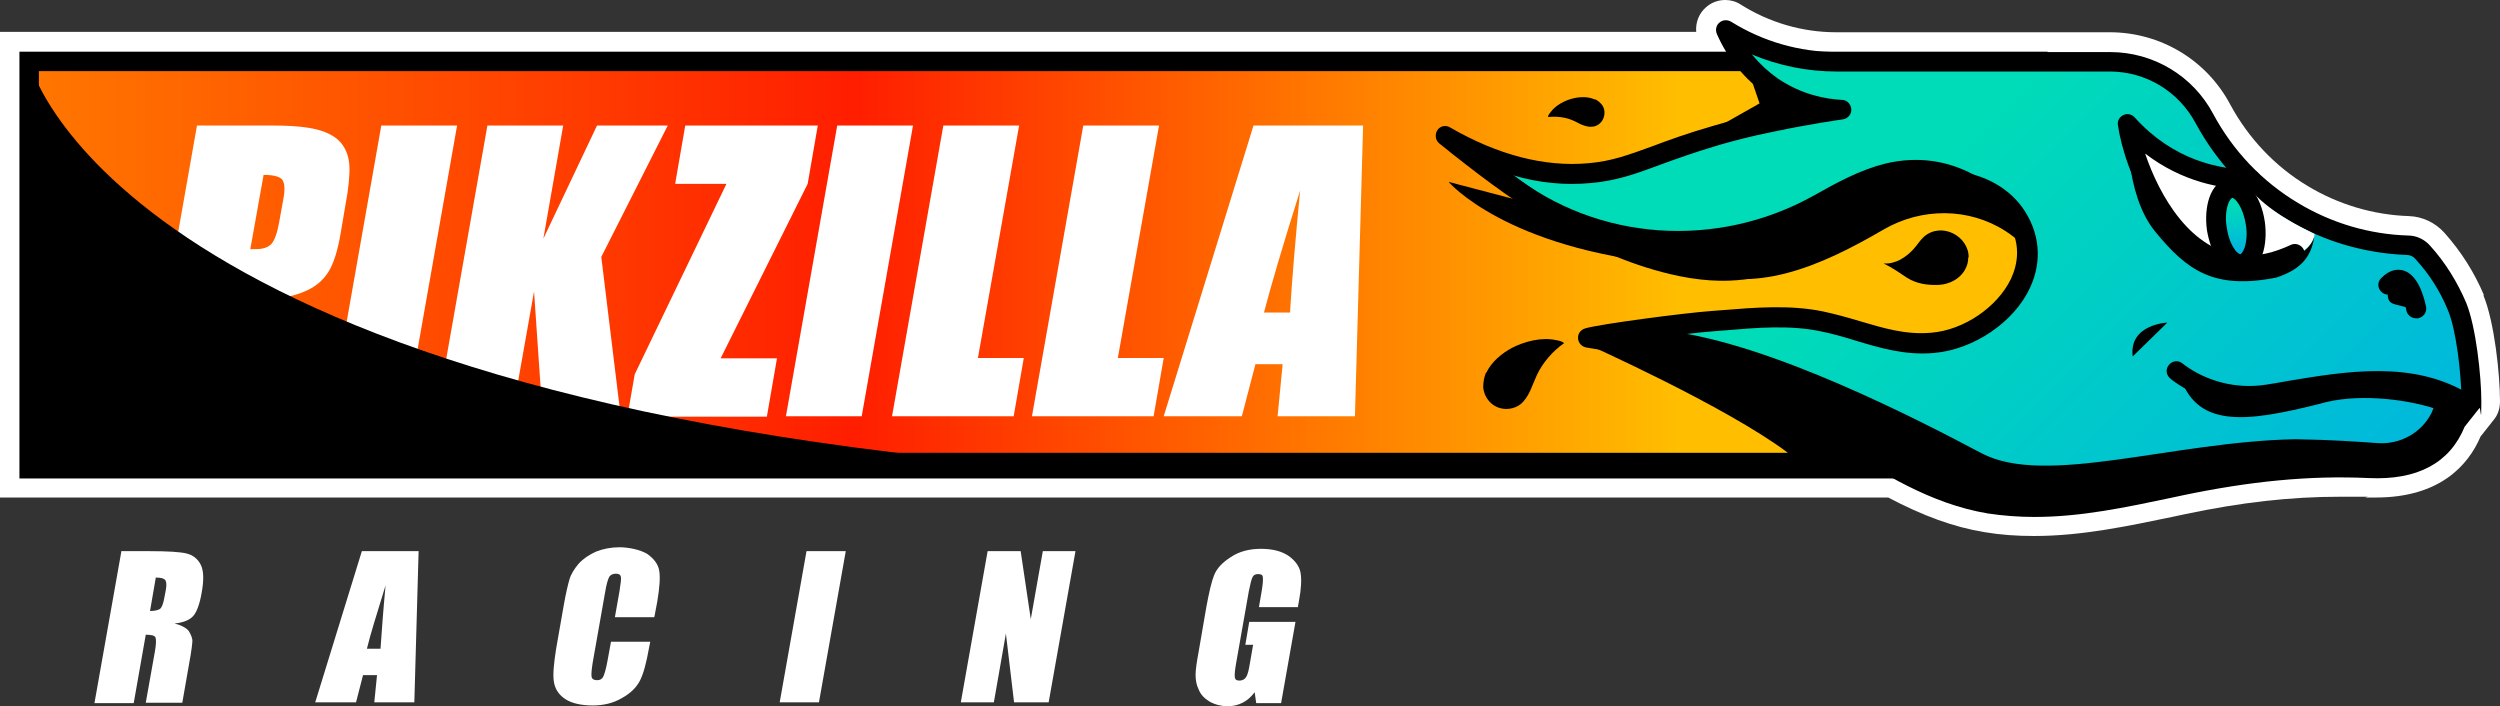<?xml version="1.0" encoding="UTF-8"?>
<svg xmlns="http://www.w3.org/2000/svg" xmlns:xlink="http://www.w3.org/1999/xlink" viewBox="0 0 643.2 181.7">
  <rect x="0" y="0" width="643.2" height="181.7" fill="#333333" stroke="none"/>
  <defs>
    <style>
      .cls-1 {
        fill: url(#linear-gradient-2);
      }

      .cls-2 {
        fill: #fff;
      }

      .cls-3, .cls-4 {
        isolation: isolate;
      }

      .cls-3, .cls-5 {
        mix-blend-mode: overlay;
      }

      .cls-6 {
        fill: url(#linear-gradient-3);
      }

      .cls-7 {
        fill: url(#linear-gradient);
      }
    </style>
    <linearGradient id="linear-gradient" x1="7.5" y1="-1260" x2="538.4" y2="-1260" gradientTransform="translate(0 -1191.8) scale(1 -1)" gradientUnits="userSpaceOnUse">
      <stop offset="0" stop-color="#f70"/>
      <stop offset=".4" stop-color="#ff1e00"/>
      <stop offset=".8" stop-color="#ffbe00"/>
    </linearGradient>
    <linearGradient id="linear-gradient-2" x1="490.79" y1="-1242.61" x2="588.39" y2="-1340.31" gradientTransform="translate(0 -1191.8) scale(1 -1)" gradientUnits="userSpaceOnUse">
      <stop offset="0" stop-color="#00dbb8"/>
      <stop offset="1" stop-color="#00b8dc"/>
    </linearGradient>
    <linearGradient id="linear-gradient-3" x1="575.12" y1="-1244.6" x2="575.12" y2="-1255.6" gradientTransform="translate(184.2 -1261.03) rotate(8.2) scale(1 -1)" xlink:href="#linear-gradient-2"/>
  </defs>
  <g class="cls-4">
    <g id="Layer_1" data-name="Layer 1">
      <g>
        <path class="cls-2" d="M639.1,76c-2.5-5.9-5.9-11.3-10.2-16.1-2.3-2.6-5.7-4.2-9.1-4.3-9.2-.3-18.2-3-26-7.7-8.4-5-15.3-12.3-20-21-6.1-11.5-18-18.6-31-18.6h-70.4c-8.7,0-17.2-2.5-24.5-7.1-1.2-.8-2.6-1.2-4-1.2h0c-1.8,0-3.5.6-4.9,1.8-1.9,1.6-2.8,4-2.6,6.4H0v119.8h485.8c8.9,4.7,16.8,7.6,24.7,8.9,4.1.7,8.3,1,12.8,1,12.4,0,24.4-2.6,36-5l2.8-.6c14.7-3.1,27.3-4.5,39.9-4.5s4.7,0,7,.2h2.3c16.5,0,23.8-8.4,26.9-15.7l3.4-4.3c1.1-1.3,1.6-3,1.6-4.7,0-6.9-1.4-20.4-4.3-27.4l.2.1Z"/>
        <g>
          <g>
            <g>
              <g>
                <polyline class="cls-7" points="526.8 15.8 7.5 15.8 7.5 120.6 538.4 120.6"/>
                <polygon points="538.4 123.1 5 123.1 5 13.3 526.8 13.3 526.8 18.3 10 18.3 10 118.1 538.4 118.1 538.4 123.1"/>
              </g>
              <g>
                <path class="cls-1" d="M632.1,78.8c-2.1-5.1-5.1-9.8-8.8-13.9-1-1.1-2.4-1.8-3.8-1.8-10.6-.4-20.8-3.5-29.6-8.8-9.4-5.7-17.3-13.8-22.7-23.9-4.8-9-14.1-14.6-24.3-14.6h-70.3c-10.1,0-20-2.9-28.5-8.2.7,1.7,2.3,4.8,5.1,8.2,1.8,2.1,4,4.4,6.9,6.3,7.4,5.1,14.8,5.8,17.8,5.9,0,0-8.5,1.2-18.2,3.2-4.7,1-9.7,2.1-14.1,3.4-16.6,4.9-22,8.8-32.7,9.8-8.6.8-21-.3-37-9.6,17.1,13.8,36.5,27.9,58.3,33.1,6.2,1.5,12.7,2.1,19,1.2,12.7-1.8,21.7-11.2,32.5-17.2,5.8-3.3,12.4-5.7,19.1-5.6,6.7,0,13.6,2.9,17.4,8.4,10.7,15.3-5.6,32.1-20.9,33.4-10.5.9-18.9-3.5-28.8-5.5-8.9-1.8-18.8-.8-27.8,0-7.6.6-29,3.4-32.2,4.4,12.8,2,25.6,5.8,37.7,10.2,23.2,8.5,40.8,28.3,65.6,32.4,16.4,2.7,32.8-1.2,48.8-4.5,16.3-3.4,32.1-5.3,48.8-4.6,9.6.4,18.6-2.1,22.4-12l4.1-5.1c0-6.4-1.3-18.8-3.7-24.6h-.1Z"/>
                <path d="M523.4,133c-4,0-8-.3-12-.9-14.8-2.5-27.2-10.4-39.2-18-8.5-5.4-17.4-11.1-26.9-14.6-13.9-5.1-26-8.4-37.2-10.1-1.1-.2-2-1.1-2.1-2.3s.6-2.2,1.8-2.6c3.6-1.1,25.6-4,32.7-4.5l2.6-.2c8.6-.7,17.4-1.4,25.8.3,3.3.7,6.5,1.6,9.5,2.5,6.1,1.8,11.9,3.6,18.5,3,8.4-.7,17-6.6,20.5-13.9,1.7-3.7,2.9-9.3-1.4-15.5-3.1-4.5-9-7.3-15.4-7.3h-.2c-5.4,0-11.3,1.8-17.6,5.3-3.2,1.8-6.4,4-9.5,6.2-7.1,4.9-14.5,10-23.8,11.4-6.1.9-12.8.4-19.9-1.3-22.2-5.3-41.6-19.3-59.3-33.6-1-.8-1.2-2.3-.5-3.4.7-1.1,2.2-1.4,3.3-.7,12.3,7.1,24.3,10.2,35.5,9.2,6.1-.5,10.5-2.2,16.6-4.4,4-1.5,8.9-3.3,15.5-5.2,3.9-1.2,8.7-2.3,14.3-3.5,2-.4,3.9-.8,5.8-1.1-2.1-.9-4.2-2-6.3-3.5-2.8-1.9-5.3-4.2-7.4-6.8-2.2-2.6-4-5.6-5.4-8.8-.4-1-.2-2.2.7-2.9.8-.7,2-.8,3-.2,8.2,5.1,17.6,7.8,27.2,7.8h70.3c11.1,0,21.3,6.1,26.5,15.9,5.1,9.5,12.6,17.4,21.8,22.9,8.6,5.2,18.4,8.1,28.4,8.4,2.1,0,4.2,1,5.6,2.6,3.9,4.3,7,9.3,9.3,14.7h0c2.5,6.1,3.9,18.8,3.9,25.5s-.2,1.1-.5,1.6l-3.8,4.8c-3.8,9.3-12.1,13.8-24.7,13.2-15.2-.7-30.5.8-48.1,4.5l-2.8.6c-11.4,2.4-23.1,4.9-34.9,4.9h-.2ZM422.3,87.2c7.7,1.9,15.9,4.4,24.7,7.7,10.1,3.7,19.1,9.5,27.9,15,12.1,7.7,23.5,15,37.3,17.3,15,2.5,30.3-.8,45.1-3.9l2.8-.6c18.1-3.8,33.8-5.3,49.4-4.6,10.6.5,17.1-2.9,19.9-10.4,0-.2.2-.5.4-.7l3.5-4.4c-.1-6.4-1.3-17.6-3.5-22.8-2-4.9-4.8-9.3-8.4-13.2-.5-.6-1.3-1-2.1-1-10.9-.4-21.5-3.5-30.8-9.1-10-6-18.1-14.6-23.6-24.8-4.4-8.2-12.8-13.3-22.1-13.3h-70.3c-7.5,0-14.9-1.5-21.8-4.4,0,.1.2.2.3.3,1.9,2.3,4,4.2,6.4,5.9,6.2,4.2,12.4,5.3,16.5,5.5,1.3,0,2.3,1.1,2.4,2.4s-.9,2.4-2.1,2.6c0,0-8.6,1.2-18,3.2-5.5,1.1-10.1,2.3-13.9,3.4-6.4,1.9-11.1,3.6-15.2,5.1-6.5,2.4-11.1,4.1-17.9,4.7-6.5.6-13.2,0-19.9-2,12.8,9.2,26.6,17,41.6,20.5,6.5,1.5,12.6,1.9,18.1,1.2,8.1-1.1,14.7-5.7,21.7-10.5,3.2-2.2,6.5-4.5,9.9-6.4,7.2-4,14-6,20.3-5.9,8,0,15.4,3.7,19.5,9.5,4.4,6.3,5.1,13.6,1.9,20.5-4.1,8.9-14.5,15.9-24.6,16.8-7.5.7-14.1-1.3-20.4-3.2-2.9-.9-6-1.8-9.1-2.4-7.7-1.6-16.2-.9-24.4-.2l-2.6.2c-4.1.3-11.8,1.2-18.6,2.2l-.3-.2Z"/>
              </g>
              <g>
                <path class="cls-2" d="M50.6,32.3h19.6c5.3,0,9.3.4,12,1.2s4.6,2,5.8,3.6c1.2,1.6,1.8,3.5,1.9,5.7s-.2,5.7-1.1,10.4l-1.1,6.5c-.8,4.8-1.9,8.3-3.3,10.4-1.4,2.2-3.5,3.9-6.3,5-2.8,1.2-6.4,1.8-10.6,1.8h-5.2l-5.3,30.1h-19.5l13.2-74.8-.1.1ZM67.8,45.1l-3.4,19h1.4c1.8,0,3.1-.4,4-1.3.8-.9,1.5-2.7,2-5.5l1.1-6.1c.5-2.6.3-4.2-.3-5-.7-.8-2.3-1.2-4.8-1.2v.1Z"/>
                <path class="cls-2" d="M117.6,32.3l-13.2,74.8h-19.5l13.2-74.8h19.5Z"/>
                <path class="cls-2" d="M171.8,32.3l-17.1,33.8,5,41h-20.1l-2.2-32.1-5.7,32.1h-19.5l13.2-74.8h19.5l-5.1,29.1,13.8-29.1h18.3-.1Z"/>
                <path class="cls-2" d="M210.4,32.3l-2.6,15-22.4,44.9h14.5l-2.6,15h-35.9l1.9-10.9,23.6-49h-13.2l2.6-15h34.1Z"/>
                <path class="cls-2" d="M234.9,32.3l-13.2,74.8h-19.5l13.2-74.8h19.5Z"/>
                <path class="cls-2" d="M262.2,32.3l-10.6,59.8h11.8l-2.6,15h-31.3l13.2-74.8h19.5Z"/>
                <path class="cls-2" d="M298.2,32.3l-10.6,59.8h11.8l-2.6,15h-31.3l13.2-74.8h19.5Z"/>
                <path class="cls-2" d="M350.7,32.3l-2.1,74.8h-19.9l1.3-13.4h-7l-3.5,13.4h-20.1l23.1-74.8h28.2ZM331.9,80.4c.5-8.5,1.4-18.9,2.6-31.4-4.5,14.3-7.6,24.8-9.3,31.4h6.7,0Z"/>
              </g>
              <path d="M633.6,105.9c-.4,0-.9-.1-1.3-.4-12.6-7.6-28-5-42.8-2.6-2,.3-4,.7-6,1-8.6,1.3-17.6-.9-24.5-6-.4-.3-.6-.5-.6-.5-1.1-.9-1.3-2.4-.4-3.5.9-1.1,2.4-1.3,3.5-.4,0,0,.2.1.5.4,5.9,4.3,13.4,6.2,20.8,5.1,1.9-.3,3.9-.6,5.9-1,15-2.5,32-5.3,46.2,3.2,1.2.7,1.6,2.2.9,3.4-.5.8-1.3,1.2-2.1,1.2l-.1.1Z"/>
              <path d="M621.6,81.9c-1.2,0-2.3-.9-2.5-2.1-.4-2.6-1.6-4.9-2.2-5.4-.1,0-.4.2-.7.6-.9,1-2.5,1.1-3.5.1-1-.9-1.1-2.5-.1-3.5,2.3-2.4,4.4-2.4,5.8-2,4.3,1.3,5.6,8.6,5.8,9.4.2,1.4-.7,2.6-2.1,2.9h-.5Z"/>
              <g>
                <path class="cls-2" d="M595.5,60.2s.6,6.6-16.2,8c-8.6-1.4-22.5-4.3-30.7-33.9,6.7,4.5,21.3,11.2,21.3,11.2l8.8,2.9c4.8,6,13,9.9,16.8,11.8h0Z"/>
                <path d="M578.4,70.7h-1.6c-20.1-1.3-30.3-27-31.9-38.5-.2-1.1.4-2.1,1.4-2.6s2.2-.2,2.9.6c9.9,11,21.7,13.4,29.9,13.5,1.4,0,2.5,1.1,2.5,2.5s-1.1,2.5-2.5,2.5h0c-7.5,0-17.7-1.9-27.2-9.2,3.6,10.7,11.8,25.4,25.2,26.2,3.9.3,8-.7,12.3-2.7,1.2-.6,2.7,0,3.3,1.2s0,2.7-1.2,3.3c-4.5,2.2-9,3.2-13.2,3.2h.1Z"/>
                <g>
                  <ellipse class="cls-6" cx="575.13" cy="58.42" rx="5" ry="9.9" transform="translate(-2.45 82.63) rotate(-8.2)"/>
                  <path d="M576.3,70.4c-2,0-4-1.2-5.6-3.4-1.4-2-2.4-4.8-2.9-7.8-.4-3-.2-5.9.6-8.3,1-2.9,2.8-4.7,5.1-5,4.2-.6,8.2,4.2,9.2,11.2.4,3,.2,5.9-.6,8.3-1,2.9-2.8,4.7-5.1,5h-.8.1ZM574.3,50.9h0c-.1,0-.7.5-1.1,1.7-.5,1.6-.7,3.8-.3,5.9.3,2.2,1,4.2,2,5.6.7,1.1,1.4,1.3,1.5,1.3s.7-.5,1.1-1.7c.5-1.6.7-3.8.3-5.9-.7-4.6-2.8-6.9-3.5-6.9h0Z"/>
                </g>
              </g>
              <path d="M506.5,66.2c0-5.5-7-9.2-11.5-5.3-1,.9-1.7,2.1-2.7,3.2s-2.1,2-3.4,2.7c-.7.4-1.4.6-2.1.8s-1.5.2-2.2.2c2.2,1,4.1,2.4,6.1,3.7,2.4,1.5,5.2,1.9,7.9,1.8,3.4-.1,6.7-2.1,7.6-5.5.1-.5.2-1,.2-1.6h.1Z"/>
              <path d="M410.3,25.6c-1.7-.8-3.8-.7-5.5-.3-2.2.5-4.6,1.8-5.9,3.6-.2.3-.7.8-.6,1.2,2.1-.2,4.4,0,6.4.9.8.3,1.5.8,2.3,1.1s1.7.6,2.5.5c1.3,0,2.5-.9,3-2.1s.4-2.6-.4-3.6c-.5-.6-1.1-1.1-1.8-1.4v.1Z"/>
              <path d="M382.4,95.9c1.3-2.8,4-5,6.6-6.4,3.3-1.7,7.7-2.8,11.3-2,.6.1,1.7.3,2.1.8-2.9,2-5.5,5-7,8.2-.6,1.3-1.1,2.7-1.7,4s-1.4,2.6-2.5,3.5c-1.7,1.3-4.1,1.6-6.1.7s-3.3-2.9-3.5-5c0-1.3.2-2.6.7-3.8h.1Z"/>
            </g>
            <path class="cls-3" d="M617.3,71.8s6.1,3.8,4.3,8.7c-4.2-3.3-7.9-.6-7.2-5.9,0-3.8,2.9-2.7,2.9-2.7v-.1Z"/>
            <path class="cls-3" d="M521.4,64s-1.9-2.3-5.5-4.6c-9.4-6-21.5-6-31.2-.4-16.6,9.7-33.7,17.1-50.3,10,11.7.4,31.6-2.1,44.8-15.7,9-6.1,36.5-14.9,42.3,10.7h-.1Z"/>
            <path class="cls-3" d="M557.6,83s-9.9.4-8.9,8.7c2.8-2.7,8.9-8.7,8.9-8.7Z"/>
            <path class="cls-3" d="M396.7,53.1l-24-6.3s14.6,17.2,57.4,21.2c-14.6-4.9-33.4-14.8-33.4-14.8v-.1Z"/>
            <path class="cls-3" d="M449,15.8l3.7,10.8-13.6,7.7,29.5-5.5s-14.5-4.8-19.5-13h-.1Z"/>
            <path class="cls-3" d="M484.7,119s-6.1-3-22.2-13.7c-16-10.8-54.1-16.7-54.1-16.7,0,0,35.6,15.9,51.6,27.9H7.5v4.6h464.7v-1.1l12.5-1.1v.1Z"/>
            <g class="cls-5">
              <path d="M488.9,48c11.4-3.7,24.6,1.1,27.6,3.6-2.7-2.9-14-13.7-31.5-9.5-6.4,1.6-12.3,4.8-18.5,8.3-24.7,13.7-55.4,11.8-77.6-5.7-.6-.5-1.2-1-1.8-1.5,12,12.4,35.9,30.8,62,25.9,6.6-1.7,16.5-7.4,25.6-12.9,2-1,3.9-2.1,5.6-3.3,3.2-1.9,6.1-3.6,8.6-4.9h0Z"/>
              <path d="M516.5,51.6c.4.4.6.7.6.7,0-.2-.3-.4-.6-.7Z"/>
            </g>
            <path class="cls-3" d="M633.6,103.4c-2.3-2.5-7.5-3.1-10.5-3.9-7.1-5.1-39.9,2-44.3,2.4-4.4.4-11.8-.9-18.2-5.9,4.2,14.2,16.7,12.8,36.2,7.9,9-2.7,21.3-1.4,29.3,1.1-.1.3-.3.7-.5,1.2-2.6,5.2-8.1,8.2-13.9,7.8s-10.8-.8-21.1-1c-31.7.6-64.4,12.3-80.8,3.6-16.4-8.7-54.2-28.2-80.4-31.4l-11.8.2s5.5,3.7,17,7.8,27.3,12.4,60.1,31.1c13.1,6.2,44.3,8.3,65.9.9,18.4-5.4,52.1-4.5,52.1-4.5,0,0,8.3-1.8,14-5,1.8-.2,3-.4,3-.4l.7-2.3c1.3-1.3,1.8-2.8,1.3-4.4l.5-.7c.2.2.5.3.7.5,1.5-1.6,3.2-2.2.7-4.9v-.1Z"/>
            <path class="cls-3" d="M7.5,15.8s20.2,86.2,265.5,104.8c-119.6,0-265.5.5-265.5.5V15.8Z"/>
            <path class="cls-3" d="M595.5,60.2s0,5.9-11.7,8c-6.7,0-24.6-1.1-30-18.2-4.3-9.9-6.3-18.2-6.3-18.2,0,0-1.1,17.9,7,27.8,8.2,10,15.1,15,31.2,11.8,5.3-1.8,9.1-4.5,9.8-11.2h0Z"/>
          </g>
          <g>
            <path class="cls-2" d="M31.2,141.8h7.2c4.8,0,8,.2,9.6.6,1.6.4,2.8,1.3,3.6,2.8s.9,3.9.3,7.2c-.5,3-1.3,5.1-2.2,6.1s-2.5,1.7-4.8,1.9c1.9.5,3.1,1.2,3.7,2,.5.8.8,1.6.9,2.3,0,.7-.2,2.6-.8,5.8l-1.8,10.3h-9.4l2.3-12.9c.4-2.1.4-3.4.2-3.9s-1.1-.7-2.5-.7l-3.1,17.6h-10.1l6.9-38.9v-.2ZM40.1,148.5l-1.5,8.7c1.1,0,2-.2,2.5-.5s.9-1.3,1.2-3l.4-2.1c.2-1.2.1-2-.2-2.4-.4-.4-1.1-.6-2.3-.6l-.1-.1Z"/>
            <path class="cls-2" d="M107.7,141.8l-1.1,38.9h-10.3l.7-7h-3.6l-1.8,7h-10.5l12-38.9h14.6ZM97.9,166.9c.3-4.4.7-9.9,1.3-16.3-2.3,7.5-4,12.9-4.8,16.3h3.5Z"/>
            <path class="cls-2" d="M168.3,158.8h-10.1l1.2-6.8c.3-2,.5-3.2.3-3.7-.1-.5-.6-.7-1.3-.7s-1.4.3-1.7.9c-.3.6-.7,1.9-1,3.8l-3.2,18.1c-.3,1.9-.4,3.1-.3,3.7s.6.9,1.4.9,1.3-.3,1.6-.9.7-1.9,1.1-4.1l.9-4.9h10.1l-.3,1.5c-.7,4-1.5,6.9-2.4,8.6-.9,1.7-2.4,3.2-4.6,4.4-2.2,1.3-4.7,1.9-7.5,1.9s-5.3-.5-7-1.6-2.7-2.6-3-4.5,0-4.8.6-8.6l2-11.4c.5-2.8,1-4.9,1.4-6.3.4-1.4,1.3-2.8,2.4-4.1,1.2-1.3,2.7-2.3,4.5-3.1,1.8-.7,3.8-1.1,6-1.1s5.3.6,7.1,1.7c1.7,1.2,2.8,2.6,3.1,4.3s.1,4.4-.5,8l-.7,3.7-.1.3Z"/>
            <path class="cls-2" d="M217.6,141.8l-6.9,38.9h-10.1l6.9-38.9h10.1Z"/>
            <path class="cls-2" d="M276.7,141.8l-6.9,38.9h-8.9l-2.1-17.7-3.1,17.7h-8.5l6.9-38.9h8.5l2.6,17.5,3.1-17.5h8.5-.1Z"/>
            <path class="cls-2" d="M334,156.2h-10.1l.6-3.5c.4-2.2.5-3.6.4-4.2,0-.6-.5-.8-1.2-.8s-1.1.2-1.4.7-.6,1.7-1,3.7l-3.3,18.7c-.3,1.7-.4,2.9-.3,3.5s.5.8,1.2.8,1.3-.3,1.7-.9.7-1.8,1-3.7l.8-4.6h-2l1-5.9h11.9l-3.7,20.9h-6.4l-.4-2.8c-.9,1.2-1.9,2.1-3.1,2.7-1.2.6-2.4.9-3.9.9s-3.2-.4-4.6-1.2c-1.3-.8-2.3-1.8-2.8-3.1-.6-1.2-.8-2.5-.8-3.8s.3-3.3.8-6l2-11.6c.7-3.7,1.3-6.4,2-8.1.7-1.7,2.1-3.2,4.3-4.6,2.1-1.4,4.7-2.1,7.7-2.1s5.3.6,7.1,1.8c1.7,1.2,2.8,2.7,3.1,4.3.3,1.7.2,4.1-.4,7.3l-.3,1.7.1-.1Z"/>
          </g>
        </g>
      </g>
    </g>
  </g>
</svg>